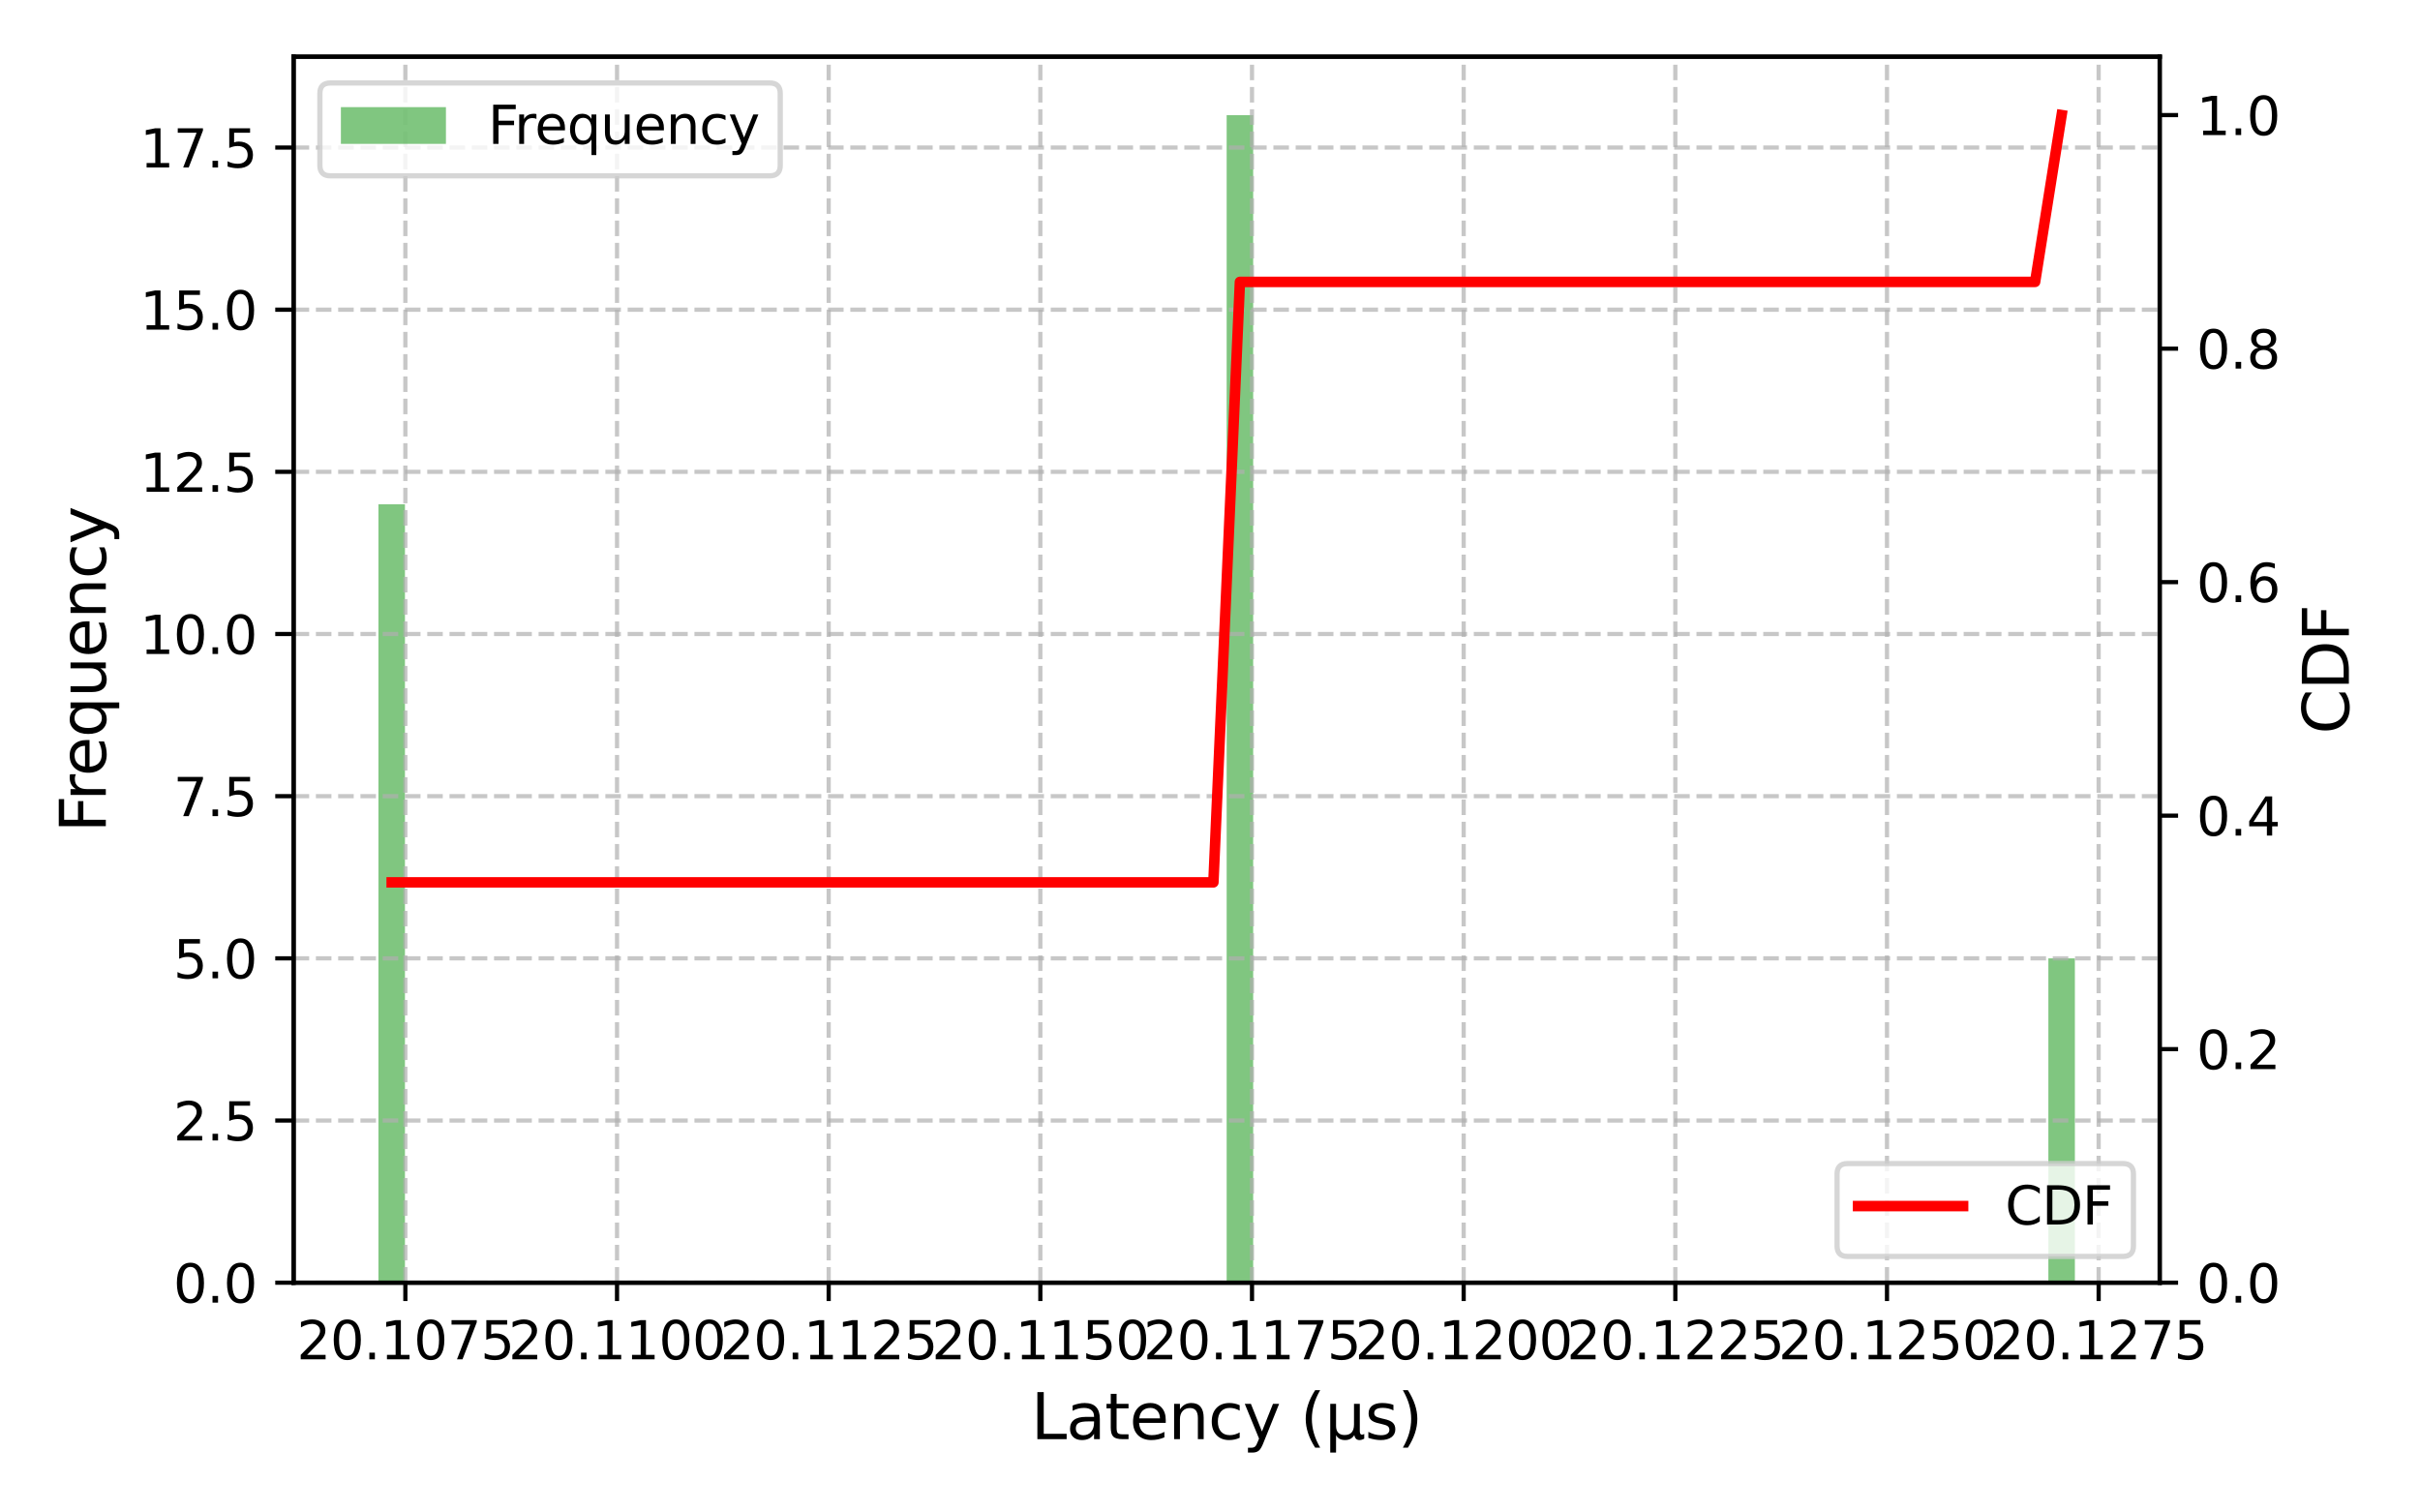 <?xml version="1.0" encoding="utf-8" standalone="no"?>
<!DOCTYPE svg PUBLIC "-//W3C//DTD SVG 1.1//EN"
  "http://www.w3.org/Graphics/SVG/1.1/DTD/svg11.dtd">
<svg xmlns:xlink="http://www.w3.org/1999/xlink" width="460.8pt" height="288pt" viewBox="0 0 460.8 288" xmlns="http://www.w3.org/2000/svg" version="1.1">
 <defs>
  <style type="text/css">*{stroke-linejoin: round; stroke-linecap: butt}</style>
 </defs>
 <g id="figure_1">
  <g id="patch_1">
   <path d="M 0 288 
L 460.8 288 
L 460.8 0 
L 0 0 
z
" style="fill: #ffffff"/>
  </g>
  <g id="axes_1">
   <g id="patch_2">
    <path d="M 55.91 244.24 
L 411.235 244.24 
L 411.235 10.8 
L 55.91 10.8 
z
" style="fill: #ffffff"/>
   </g>
   <g id="patch_3">
    <path d="M 72.061 244.24 
L 77.108 244.24 
L 77.108 96.024 
L 72.061 96.024 
z
" clip-path="url(#pe94b34408a)" style="fill: #2ca02c; opacity: 0.6"/>
   </g>
   <g id="patch_4">
    <path d="M 77.108 244.24 
L 82.156 244.24 
L 82.156 244.24 
L 77.108 244.24 
z
" clip-path="url(#pe94b34408a)" style="fill: #2ca02c; opacity: 0.6"/>
   </g>
   <g id="patch_5">
    <path d="M 82.156 244.24 
L 87.203 244.24 
L 87.203 244.24 
L 82.156 244.24 
z
" clip-path="url(#pe94b34408a)" style="fill: #2ca02c; opacity: 0.6"/>
   </g>
   <g id="patch_6">
    <path d="M 87.203 244.24 
L 92.25 244.24 
L 92.25 244.24 
L 87.203 244.24 
z
" clip-path="url(#pe94b34408a)" style="fill: #2ca02c; opacity: 0.6"/>
   </g>
   <g id="patch_7">
    <path d="M 92.25 244.24 
L 97.297 244.24 
L 97.297 244.24 
L 92.25 244.24 
z
" clip-path="url(#pe94b34408a)" style="fill: #2ca02c; opacity: 0.6"/>
   </g>
   <g id="patch_8">
    <path d="M 97.297 244.24 
L 102.345 244.24 
L 102.345 244.24 
L 97.297 244.24 
z
" clip-path="url(#pe94b34408a)" style="fill: #2ca02c; opacity: 0.6"/>
   </g>
   <g id="patch_9">
    <path d="M 102.345 244.24 
L 107.392 244.24 
L 107.392 244.24 
L 102.345 244.24 
z
" clip-path="url(#pe94b34408a)" style="fill: #2ca02c; opacity: 0.6"/>
   </g>
   <g id="patch_10">
    <path d="M 107.392 244.24 
L 112.439 244.24 
L 112.439 244.24 
L 107.392 244.24 
z
" clip-path="url(#pe94b34408a)" style="fill: #2ca02c; opacity: 0.6"/>
   </g>
   <g id="patch_11">
    <path d="M 112.439 244.24 
L 117.486 244.24 
L 117.486 244.24 
L 112.439 244.24 
z
" clip-path="url(#pe94b34408a)" style="fill: #2ca02c; opacity: 0.6"/>
   </g>
   <g id="patch_12">
    <path d="M 117.486 244.24 
L 122.533 244.24 
L 122.533 244.24 
L 117.486 244.24 
z
" clip-path="url(#pe94b34408a)" style="fill: #2ca02c; opacity: 0.6"/>
   </g>
   <g id="patch_13">
    <path d="M 122.533 244.24 
L 127.581 244.24 
L 127.581 244.24 
L 122.533 244.24 
z
" clip-path="url(#pe94b34408a)" style="fill: #2ca02c; opacity: 0.6"/>
   </g>
   <g id="patch_14">
    <path d="M 127.581 244.24 
L 132.628 244.24 
L 132.628 244.24 
L 127.581 244.24 
z
" clip-path="url(#pe94b34408a)" style="fill: #2ca02c; opacity: 0.6"/>
   </g>
   <g id="patch_15">
    <path d="M 132.628 244.24 
L 137.675 244.24 
L 137.675 244.24 
L 132.628 244.24 
z
" clip-path="url(#pe94b34408a)" style="fill: #2ca02c; opacity: 0.6"/>
   </g>
   <g id="patch_16">
    <path d="M 137.675 244.24 
L 142.722 244.24 
L 142.722 244.24 
L 137.675 244.24 
z
" clip-path="url(#pe94b34408a)" style="fill: #2ca02c; opacity: 0.6"/>
   </g>
   <g id="patch_17">
    <path d="M 142.722 244.24 
L 147.77 244.24 
L 147.77 244.24 
L 142.722 244.24 
z
" clip-path="url(#pe94b34408a)" style="fill: #2ca02c; opacity: 0.6"/>
   </g>
   <g id="patch_18">
    <path d="M 147.77 244.24 
L 152.817 244.24 
L 152.817 244.24 
L 147.77 244.24 
z
" clip-path="url(#pe94b34408a)" style="fill: #2ca02c; opacity: 0.6"/>
   </g>
   <g id="patch_19">
    <path d="M 152.817 244.24 
L 157.864 244.24 
L 157.864 244.24 
L 152.817 244.24 
z
" clip-path="url(#pe94b34408a)" style="fill: #2ca02c; opacity: 0.6"/>
   </g>
   <g id="patch_20">
    <path d="M 157.864 244.24 
L 162.911 244.24 
L 162.911 244.24 
L 157.864 244.24 
z
" clip-path="url(#pe94b34408a)" style="fill: #2ca02c; opacity: 0.6"/>
   </g>
   <g id="patch_21">
    <path d="M 162.911 244.24 
L 167.959 244.24 
L 167.959 244.24 
L 162.911 244.24 
z
" clip-path="url(#pe94b34408a)" style="fill: #2ca02c; opacity: 0.6"/>
   </g>
   <g id="patch_22">
    <path d="M 167.959 244.24 
L 173.006 244.24 
L 173.006 244.24 
L 167.959 244.24 
z
" clip-path="url(#pe94b34408a)" style="fill: #2ca02c; opacity: 0.6"/>
   </g>
   <g id="patch_23">
    <path d="M 173.006 244.24 
L 178.053 244.24 
L 178.053 244.24 
L 173.006 244.24 
z
" clip-path="url(#pe94b34408a)" style="fill: #2ca02c; opacity: 0.6"/>
   </g>
   <g id="patch_24">
    <path d="M 178.053 244.24 
L 183.1 244.24 
L 183.1 244.24 
L 178.053 244.24 
z
" clip-path="url(#pe94b34408a)" style="fill: #2ca02c; opacity: 0.6"/>
   </g>
   <g id="patch_25">
    <path d="M 183.1 244.24 
L 188.147 244.24 
L 188.147 244.24 
L 183.1 244.24 
z
" clip-path="url(#pe94b34408a)" style="fill: #2ca02c; opacity: 0.6"/>
   </g>
   <g id="patch_26">
    <path d="M 188.147 244.24 
L 193.195 244.24 
L 193.195 244.24 
L 188.147 244.24 
z
" clip-path="url(#pe94b34408a)" style="fill: #2ca02c; opacity: 0.6"/>
   </g>
   <g id="patch_27">
    <path d="M 193.195 244.24 
L 198.242 244.24 
L 198.242 244.24 
L 193.195 244.24 
z
" clip-path="url(#pe94b34408a)" style="fill: #2ca02c; opacity: 0.6"/>
   </g>
   <g id="patch_28">
    <path d="M 198.242 244.24 
L 203.289 244.24 
L 203.289 244.24 
L 198.242 244.24 
z
" clip-path="url(#pe94b34408a)" style="fill: #2ca02c; opacity: 0.6"/>
   </g>
   <g id="patch_29">
    <path d="M 203.289 244.24 
L 208.336 244.24 
L 208.336 244.24 
L 203.289 244.24 
z
" clip-path="url(#pe94b34408a)" style="fill: #2ca02c; opacity: 0.6"/>
   </g>
   <g id="patch_30">
    <path d="M 208.336 244.24 
L 213.384 244.24 
L 213.384 244.24 
L 208.336 244.24 
z
" clip-path="url(#pe94b34408a)" style="fill: #2ca02c; opacity: 0.6"/>
   </g>
   <g id="patch_31">
    <path d="M 213.384 244.24 
L 218.431 244.24 
L 218.431 244.24 
L 213.384 244.24 
z
" clip-path="url(#pe94b34408a)" style="fill: #2ca02c; opacity: 0.6"/>
   </g>
   <g id="patch_32">
    <path d="M 218.431 244.24 
L 223.478 244.24 
L 223.478 244.24 
L 218.431 244.24 
z
" clip-path="url(#pe94b34408a)" style="fill: #2ca02c; opacity: 0.6"/>
   </g>
   <g id="patch_33">
    <path d="M 223.478 244.24 
L 228.525 244.24 
L 228.525 244.24 
L 223.478 244.24 
z
" clip-path="url(#pe94b34408a)" style="fill: #2ca02c; opacity: 0.6"/>
   </g>
   <g id="patch_34">
    <path d="M 228.525 244.24 
L 233.572 244.24 
L 233.572 244.24 
L 228.525 244.24 
z
" clip-path="url(#pe94b34408a)" style="fill: #2ca02c; opacity: 0.6"/>
   </g>
   <g id="patch_35">
    <path d="M 233.572 244.24 
L 238.62 244.24 
L 238.62 21.916 
L 233.572 21.916 
z
" clip-path="url(#pe94b34408a)" style="fill: #2ca02c; opacity: 0.6"/>
   </g>
   <g id="patch_36">
    <path d="M 238.62 244.24 
L 243.667 244.24 
L 243.667 244.24 
L 238.62 244.24 
z
" clip-path="url(#pe94b34408a)" style="fill: #2ca02c; opacity: 0.6"/>
   </g>
   <g id="patch_37">
    <path d="M 243.667 244.24 
L 248.714 244.24 
L 248.714 244.24 
L 243.667 244.24 
z
" clip-path="url(#pe94b34408a)" style="fill: #2ca02c; opacity: 0.6"/>
   </g>
   <g id="patch_38">
    <path d="M 248.714 244.24 
L 253.761 244.24 
L 253.761 244.24 
L 248.714 244.24 
z
" clip-path="url(#pe94b34408a)" style="fill: #2ca02c; opacity: 0.6"/>
   </g>
   <g id="patch_39">
    <path d="M 253.761 244.24 
L 258.809 244.24 
L 258.809 244.24 
L 253.761 244.24 
z
" clip-path="url(#pe94b34408a)" style="fill: #2ca02c; opacity: 0.6"/>
   </g>
   <g id="patch_40">
    <path d="M 258.809 244.24 
L 263.856 244.24 
L 263.856 244.24 
L 258.809 244.24 
z
" clip-path="url(#pe94b34408a)" style="fill: #2ca02c; opacity: 0.6"/>
   </g>
   <g id="patch_41">
    <path d="M 263.856 244.24 
L 268.903 244.24 
L 268.903 244.24 
L 263.856 244.24 
z
" clip-path="url(#pe94b34408a)" style="fill: #2ca02c; opacity: 0.6"/>
   </g>
   <g id="patch_42">
    <path d="M 268.903 244.24 
L 273.95 244.24 
L 273.95 244.24 
L 268.903 244.24 
z
" clip-path="url(#pe94b34408a)" style="fill: #2ca02c; opacity: 0.6"/>
   </g>
   <g id="patch_43">
    <path d="M 273.95 244.24 
L 278.998 244.24 
L 278.998 244.24 
L 273.95 244.24 
z
" clip-path="url(#pe94b34408a)" style="fill: #2ca02c; opacity: 0.6"/>
   </g>
   <g id="patch_44">
    <path d="M 278.998 244.24 
L 284.045 244.24 
L 284.045 244.24 
L 278.998 244.24 
z
" clip-path="url(#pe94b34408a)" style="fill: #2ca02c; opacity: 0.6"/>
   </g>
   <g id="patch_45">
    <path d="M 284.045 244.24 
L 289.092 244.24 
L 289.092 244.24 
L 284.045 244.24 
z
" clip-path="url(#pe94b34408a)" style="fill: #2ca02c; opacity: 0.6"/>
   </g>
   <g id="patch_46">
    <path d="M 289.092 244.24 
L 294.139 244.24 
L 294.139 244.24 
L 289.092 244.24 
z
" clip-path="url(#pe94b34408a)" style="fill: #2ca02c; opacity: 0.6"/>
   </g>
   <g id="patch_47">
    <path d="M 294.139 244.24 
L 299.186 244.24 
L 299.186 244.24 
L 294.139 244.24 
z
" clip-path="url(#pe94b34408a)" style="fill: #2ca02c; opacity: 0.6"/>
   </g>
   <g id="patch_48">
    <path d="M 299.186 244.24 
L 304.234 244.24 
L 304.234 244.24 
L 299.186 244.24 
z
" clip-path="url(#pe94b34408a)" style="fill: #2ca02c; opacity: 0.6"/>
   </g>
   <g id="patch_49">
    <path d="M 304.234 244.24 
L 309.281 244.24 
L 309.281 244.24 
L 304.234 244.24 
z
" clip-path="url(#pe94b34408a)" style="fill: #2ca02c; opacity: 0.6"/>
   </g>
   <g id="patch_50">
    <path d="M 309.281 244.24 
L 314.328 244.24 
L 314.328 244.24 
L 309.281 244.24 
z
" clip-path="url(#pe94b34408a)" style="fill: #2ca02c; opacity: 0.6"/>
   </g>
   <g id="patch_51">
    <path d="M 314.328 244.24 
L 319.375 244.24 
L 319.375 244.24 
L 314.328 244.24 
z
" clip-path="url(#pe94b34408a)" style="fill: #2ca02c; opacity: 0.6"/>
   </g>
   <g id="patch_52">
    <path d="M 319.375 244.24 
L 324.423 244.24 
L 324.423 244.24 
L 319.375 244.24 
z
" clip-path="url(#pe94b34408a)" style="fill: #2ca02c; opacity: 0.6"/>
   </g>
   <g id="patch_53">
    <path d="M 324.423 244.24 
L 329.47 244.24 
L 329.47 244.24 
L 324.423 244.24 
z
" clip-path="url(#pe94b34408a)" style="fill: #2ca02c; opacity: 0.6"/>
   </g>
   <g id="patch_54">
    <path d="M 329.47 244.24 
L 334.517 244.24 
L 334.517 244.24 
L 329.47 244.24 
z
" clip-path="url(#pe94b34408a)" style="fill: #2ca02c; opacity: 0.6"/>
   </g>
   <g id="patch_55">
    <path d="M 334.517 244.24 
L 339.564 244.24 
L 339.564 244.24 
L 334.517 244.24 
z
" clip-path="url(#pe94b34408a)" style="fill: #2ca02c; opacity: 0.6"/>
   </g>
   <g id="patch_56">
    <path d="M 339.564 244.24 
L 344.612 244.24 
L 344.612 244.24 
L 339.564 244.24 
z
" clip-path="url(#pe94b34408a)" style="fill: #2ca02c; opacity: 0.6"/>
   </g>
   <g id="patch_57">
    <path d="M 344.612 244.24 
L 349.659 244.24 
L 349.659 244.24 
L 344.612 244.24 
z
" clip-path="url(#pe94b34408a)" style="fill: #2ca02c; opacity: 0.6"/>
   </g>
   <g id="patch_58">
    <path d="M 349.659 244.24 
L 354.706 244.24 
L 354.706 244.24 
L 349.659 244.24 
z
" clip-path="url(#pe94b34408a)" style="fill: #2ca02c; opacity: 0.6"/>
   </g>
   <g id="patch_59">
    <path d="M 354.706 244.24 
L 359.753 244.24 
L 359.753 244.24 
L 354.706 244.24 
z
" clip-path="url(#pe94b34408a)" style="fill: #2ca02c; opacity: 0.6"/>
   </g>
   <g id="patch_60">
    <path d="M 359.753 244.24 
L 364.8 244.24 
L 364.8 244.24 
L 359.753 244.24 
z
" clip-path="url(#pe94b34408a)" style="fill: #2ca02c; opacity: 0.6"/>
   </g>
   <g id="patch_61">
    <path d="M 364.8 244.24 
L 369.848 244.24 
L 369.848 244.24 
L 364.8 244.24 
z
" clip-path="url(#pe94b34408a)" style="fill: #2ca02c; opacity: 0.6"/>
   </g>
   <g id="patch_62">
    <path d="M 369.848 244.24 
L 374.895 244.24 
L 374.895 244.24 
L 369.848 244.24 
z
" clip-path="url(#pe94b34408a)" style="fill: #2ca02c; opacity: 0.6"/>
   </g>
   <g id="patch_63">
    <path d="M 374.895 244.24 
L 379.942 244.24 
L 379.942 244.24 
L 374.895 244.24 
z
" clip-path="url(#pe94b34408a)" style="fill: #2ca02c; opacity: 0.6"/>
   </g>
   <g id="patch_64">
    <path d="M 379.942 244.24 
L 384.989 244.24 
L 384.989 244.24 
L 379.942 244.24 
z
" clip-path="url(#pe94b34408a)" style="fill: #2ca02c; opacity: 0.6"/>
   </g>
   <g id="patch_65">
    <path d="M 384.989 244.24 
L 390.037 244.24 
L 390.037 244.24 
L 384.989 244.24 
z
" clip-path="url(#pe94b34408a)" style="fill: #2ca02c; opacity: 0.6"/>
   </g>
   <g id="patch_66">
    <path d="M 390.037 244.24 
L 395.084 244.24 
L 395.084 182.483 
L 390.037 182.483 
z
" clip-path="url(#pe94b34408a)" style="fill: #2ca02c; opacity: 0.6"/>
   </g>
   <g id="matplotlib.axis_1">
    <g id="xtick_1">
     <g id="line2d_1">
      <path d="M 77.186 244.24 
L 77.186 10.8 
" clip-path="url(#pe94b34408a)" style="fill: none; stroke-dasharray: 2.96,1.28; stroke-dashoffset: 0; stroke: #b0b0b0; stroke-opacity: 0.7; stroke-width: 0.8"/>
     </g>
     <g id="line2d_2">
      <defs>
       <path id="md76cf807af" d="M 0 0 
L 0 3.5 
" style="stroke: #000000; stroke-width: 0.8"/>
      </defs>
      <g>
       <use xlink:href="#md76cf807af" x="77.186" y="244.24" style="stroke: #000000; stroke-width: 0.8"/>
      </g>
     </g>
     <g id="text_1">
      <!-- 20.1075 -->
      <g transform="translate(56.509 258.838) scale(0.1 -0.1)">
       <defs>
        <path id="DejaVuSans-32" d="M 1228 531 
L 3431 531 
L 3431 0 
L 469 0 
L 469 531 
Q 828 903 1448 1529 
Q 2069 2156 2228 2338 
Q 2531 2678 2651 2914 
Q 2772 3150 2772 3378 
Q 2772 3750 2511 3984 
Q 2250 4219 1831 4219 
Q 1534 4219 1204 4116 
Q 875 4013 500 3803 
L 500 4441 
Q 881 4594 1212 4672 
Q 1544 4750 1819 4750 
Q 2544 4750 2975 4387 
Q 3406 4025 3406 3419 
Q 3406 3131 3298 2873 
Q 3191 2616 2906 2266 
Q 2828 2175 2409 1742 
Q 1991 1309 1228 531 
z
" transform="scale(0.016)"/>
        <path id="DejaVuSans-30" d="M 2034 4250 
Q 1547 4250 1301 3770 
Q 1056 3291 1056 2328 
Q 1056 1369 1301 889 
Q 1547 409 2034 409 
Q 2525 409 2770 889 
Q 3016 1369 3016 2328 
Q 3016 3291 2770 3770 
Q 2525 4250 2034 4250 
z
M 2034 4750 
Q 2819 4750 3233 4129 
Q 3647 3509 3647 2328 
Q 3647 1150 3233 529 
Q 2819 -91 2034 -91 
Q 1250 -91 836 529 
Q 422 1150 422 2328 
Q 422 3509 836 4129 
Q 1250 4750 2034 4750 
z
" transform="scale(0.016)"/>
        <path id="DejaVuSans-2e" d="M 684 794 
L 1344 794 
L 1344 0 
L 684 0 
L 684 794 
z
" transform="scale(0.016)"/>
        <path id="DejaVuSans-31" d="M 794 531 
L 1825 531 
L 1825 4091 
L 703 3866 
L 703 4441 
L 1819 4666 
L 2450 4666 
L 2450 531 
L 3481 531 
L 3481 0 
L 794 0 
L 794 531 
z
" transform="scale(0.016)"/>
        <path id="DejaVuSans-37" d="M 525 4666 
L 3525 4666 
L 3525 4397 
L 1831 0 
L 1172 0 
L 2766 4134 
L 525 4134 
L 525 4666 
z
" transform="scale(0.016)"/>
        <path id="DejaVuSans-35" d="M 691 4666 
L 3169 4666 
L 3169 4134 
L 1269 4134 
L 1269 2991 
Q 1406 3038 1543 3061 
Q 1681 3084 1819 3084 
Q 2600 3084 3056 2656 
Q 3513 2228 3513 1497 
Q 3513 744 3044 326 
Q 2575 -91 1722 -91 
Q 1428 -91 1123 -41 
Q 819 9 494 109 
L 494 744 
Q 775 591 1075 516 
Q 1375 441 1709 441 
Q 2250 441 2565 725 
Q 2881 1009 2881 1497 
Q 2881 1984 2565 2268 
Q 2250 2553 1709 2553 
Q 1456 2553 1204 2497 
Q 953 2441 691 2322 
L 691 4666 
z
" transform="scale(0.016)"/>
       </defs>
       <use xlink:href="#DejaVuSans-32"/>
       <use xlink:href="#DejaVuSans-30" transform="translate(63.623 0)"/>
       <use xlink:href="#DejaVuSans-2e" transform="translate(127.246 0)"/>
       <use xlink:href="#DejaVuSans-31" transform="translate(159.033 0)"/>
       <use xlink:href="#DejaVuSans-30" transform="translate(222.656 0)"/>
       <use xlink:href="#DejaVuSans-37" transform="translate(286.279 0)"/>
       <use xlink:href="#DejaVuSans-35" transform="translate(349.902 0)"/>
      </g>
     </g>
    </g>
    <g id="xtick_2">
     <g id="line2d_3">
      <path d="M 117.489 244.24 
L 117.489 10.8 
" clip-path="url(#pe94b34408a)" style="fill: none; stroke-dasharray: 2.96,1.28; stroke-dashoffset: 0; stroke: #b0b0b0; stroke-opacity: 0.7; stroke-width: 0.8"/>
     </g>
     <g id="line2d_4">
      <g>
       <use xlink:href="#md76cf807af" x="117.489" y="244.24" style="stroke: #000000; stroke-width: 0.8"/>
      </g>
     </g>
     <g id="text_2">
      <!-- 20.1100 -->
      <g transform="translate(96.812 258.838) scale(0.1 -0.1)">
       <use xlink:href="#DejaVuSans-32"/>
       <use xlink:href="#DejaVuSans-30" transform="translate(63.623 0)"/>
       <use xlink:href="#DejaVuSans-2e" transform="translate(127.246 0)"/>
       <use xlink:href="#DejaVuSans-31" transform="translate(159.033 0)"/>
       <use xlink:href="#DejaVuSans-31" transform="translate(222.656 0)"/>
       <use xlink:href="#DejaVuSans-30" transform="translate(286.279 0)"/>
       <use xlink:href="#DejaVuSans-30" transform="translate(349.902 0)"/>
      </g>
     </g>
    </g>
    <g id="xtick_3">
     <g id="line2d_5">
      <path d="M 157.792 244.24 
L 157.792 10.8 
" clip-path="url(#pe94b34408a)" style="fill: none; stroke-dasharray: 2.96,1.28; stroke-dashoffset: 0; stroke: #b0b0b0; stroke-opacity: 0.7; stroke-width: 0.8"/>
     </g>
     <g id="line2d_6">
      <g>
       <use xlink:href="#md76cf807af" x="157.792" y="244.24" style="stroke: #000000; stroke-width: 0.8"/>
      </g>
     </g>
     <g id="text_3">
      <!-- 20.1125 -->
      <g transform="translate(137.115 258.838) scale(0.1 -0.1)">
       <use xlink:href="#DejaVuSans-32"/>
       <use xlink:href="#DejaVuSans-30" transform="translate(63.623 0)"/>
       <use xlink:href="#DejaVuSans-2e" transform="translate(127.246 0)"/>
       <use xlink:href="#DejaVuSans-31" transform="translate(159.033 0)"/>
       <use xlink:href="#DejaVuSans-31" transform="translate(222.656 0)"/>
       <use xlink:href="#DejaVuSans-32" transform="translate(286.279 0)"/>
       <use xlink:href="#DejaVuSans-35" transform="translate(349.902 0)"/>
      </g>
     </g>
    </g>
    <g id="xtick_4">
     <g id="line2d_7">
      <path d="M 198.095 244.24 
L 198.095 10.8 
" clip-path="url(#pe94b34408a)" style="fill: none; stroke-dasharray: 2.96,1.28; stroke-dashoffset: 0; stroke: #b0b0b0; stroke-opacity: 0.7; stroke-width: 0.8"/>
     </g>
     <g id="line2d_8">
      <g>
       <use xlink:href="#md76cf807af" x="198.095" y="244.24" style="stroke: #000000; stroke-width: 0.8"/>
      </g>
     </g>
     <g id="text_4">
      <!-- 20.1150 -->
      <g transform="translate(177.419 258.838) scale(0.1 -0.1)">
       <use xlink:href="#DejaVuSans-32"/>
       <use xlink:href="#DejaVuSans-30" transform="translate(63.623 0)"/>
       <use xlink:href="#DejaVuSans-2e" transform="translate(127.246 0)"/>
       <use xlink:href="#DejaVuSans-31" transform="translate(159.033 0)"/>
       <use xlink:href="#DejaVuSans-31" transform="translate(222.656 0)"/>
       <use xlink:href="#DejaVuSans-35" transform="translate(286.279 0)"/>
       <use xlink:href="#DejaVuSans-30" transform="translate(349.902 0)"/>
      </g>
     </g>
    </g>
    <g id="xtick_5">
     <g id="line2d_9">
      <path d="M 238.398 244.24 
L 238.398 10.8 
" clip-path="url(#pe94b34408a)" style="fill: none; stroke-dasharray: 2.96,1.28; stroke-dashoffset: 0; stroke: #b0b0b0; stroke-opacity: 0.7; stroke-width: 0.8"/>
     </g>
     <g id="line2d_10">
      <g>
       <use xlink:href="#md76cf807af" x="238.398" y="244.24" style="stroke: #000000; stroke-width: 0.8"/>
      </g>
     </g>
     <g id="text_5">
      <!-- 20.1175 -->
      <g transform="translate(217.722 258.838) scale(0.1 -0.1)">
       <use xlink:href="#DejaVuSans-32"/>
       <use xlink:href="#DejaVuSans-30" transform="translate(63.623 0)"/>
       <use xlink:href="#DejaVuSans-2e" transform="translate(127.246 0)"/>
       <use xlink:href="#DejaVuSans-31" transform="translate(159.033 0)"/>
       <use xlink:href="#DejaVuSans-31" transform="translate(222.656 0)"/>
       <use xlink:href="#DejaVuSans-37" transform="translate(286.279 0)"/>
       <use xlink:href="#DejaVuSans-35" transform="translate(349.902 0)"/>
      </g>
     </g>
    </g>
    <g id="xtick_6">
     <g id="line2d_11">
      <path d="M 278.702 244.24 
L 278.702 10.8 
" clip-path="url(#pe94b34408a)" style="fill: none; stroke-dasharray: 2.96,1.28; stroke-dashoffset: 0; stroke: #b0b0b0; stroke-opacity: 0.7; stroke-width: 0.8"/>
     </g>
     <g id="line2d_12">
      <g>
       <use xlink:href="#md76cf807af" x="278.702" y="244.24" style="stroke: #000000; stroke-width: 0.8"/>
      </g>
     </g>
     <g id="text_6">
      <!-- 20.1200 -->
      <g transform="translate(258.025 258.838) scale(0.1 -0.1)">
       <use xlink:href="#DejaVuSans-32"/>
       <use xlink:href="#DejaVuSans-30" transform="translate(63.623 0)"/>
       <use xlink:href="#DejaVuSans-2e" transform="translate(127.246 0)"/>
       <use xlink:href="#DejaVuSans-31" transform="translate(159.033 0)"/>
       <use xlink:href="#DejaVuSans-32" transform="translate(222.656 0)"/>
       <use xlink:href="#DejaVuSans-30" transform="translate(286.279 0)"/>
       <use xlink:href="#DejaVuSans-30" transform="translate(349.902 0)"/>
      </g>
     </g>
    </g>
    <g id="xtick_7">
     <g id="line2d_13">
      <path d="M 319.005 244.24 
L 319.005 10.8 
" clip-path="url(#pe94b34408a)" style="fill: none; stroke-dasharray: 2.96,1.28; stroke-dashoffset: 0; stroke: #b0b0b0; stroke-opacity: 0.7; stroke-width: 0.8"/>
     </g>
     <g id="line2d_14">
      <g>
       <use xlink:href="#md76cf807af" x="319.005" y="244.24" style="stroke: #000000; stroke-width: 0.8"/>
      </g>
     </g>
     <g id="text_7">
      <!-- 20.1225 -->
      <g transform="translate(298.328 258.838) scale(0.1 -0.1)">
       <use xlink:href="#DejaVuSans-32"/>
       <use xlink:href="#DejaVuSans-30" transform="translate(63.623 0)"/>
       <use xlink:href="#DejaVuSans-2e" transform="translate(127.246 0)"/>
       <use xlink:href="#DejaVuSans-31" transform="translate(159.033 0)"/>
       <use xlink:href="#DejaVuSans-32" transform="translate(222.656 0)"/>
       <use xlink:href="#DejaVuSans-32" transform="translate(286.279 0)"/>
       <use xlink:href="#DejaVuSans-35" transform="translate(349.902 0)"/>
      </g>
     </g>
    </g>
    <g id="xtick_8">
     <g id="line2d_15">
      <path d="M 359.308 244.24 
L 359.308 10.8 
" clip-path="url(#pe94b34408a)" style="fill: none; stroke-dasharray: 2.96,1.28; stroke-dashoffset: 0; stroke: #b0b0b0; stroke-opacity: 0.7; stroke-width: 0.8"/>
     </g>
     <g id="line2d_16">
      <g>
       <use xlink:href="#md76cf807af" x="359.308" y="244.24" style="stroke: #000000; stroke-width: 0.8"/>
      </g>
     </g>
     <g id="text_8">
      <!-- 20.1250 -->
      <g transform="translate(338.631 258.838) scale(0.1 -0.1)">
       <use xlink:href="#DejaVuSans-32"/>
       <use xlink:href="#DejaVuSans-30" transform="translate(63.623 0)"/>
       <use xlink:href="#DejaVuSans-2e" transform="translate(127.246 0)"/>
       <use xlink:href="#DejaVuSans-31" transform="translate(159.033 0)"/>
       <use xlink:href="#DejaVuSans-32" transform="translate(222.656 0)"/>
       <use xlink:href="#DejaVuSans-35" transform="translate(286.279 0)"/>
       <use xlink:href="#DejaVuSans-30" transform="translate(349.902 0)"/>
      </g>
     </g>
    </g>
    <g id="xtick_9">
     <g id="line2d_17">
      <path d="M 399.611 244.24 
L 399.611 10.8 
" clip-path="url(#pe94b34408a)" style="fill: none; stroke-dasharray: 2.96,1.28; stroke-dashoffset: 0; stroke: #b0b0b0; stroke-opacity: 0.7; stroke-width: 0.8"/>
     </g>
     <g id="line2d_18">
      <g>
       <use xlink:href="#md76cf807af" x="399.611" y="244.24" style="stroke: #000000; stroke-width: 0.8"/>
      </g>
     </g>
     <g id="text_9">
      <!-- 20.1275 -->
      <g transform="translate(378.934 258.838) scale(0.1 -0.1)">
       <use xlink:href="#DejaVuSans-32"/>
       <use xlink:href="#DejaVuSans-30" transform="translate(63.623 0)"/>
       <use xlink:href="#DejaVuSans-2e" transform="translate(127.246 0)"/>
       <use xlink:href="#DejaVuSans-31" transform="translate(159.033 0)"/>
       <use xlink:href="#DejaVuSans-32" transform="translate(222.656 0)"/>
       <use xlink:href="#DejaVuSans-37" transform="translate(286.279 0)"/>
       <use xlink:href="#DejaVuSans-35" transform="translate(349.902 0)"/>
      </g>
     </g>
    </g>
    <g id="text_10">
     <!-- Latency (μs) -->
     <g transform="translate(196.324 274.036) scale(0.12 -0.12)">
      <defs>
       <path id="DejaVuSans-4c" d="M 628 4666 
L 1259 4666 
L 1259 531 
L 3531 531 
L 3531 0 
L 628 0 
L 628 4666 
z
" transform="scale(0.016)"/>
       <path id="DejaVuSans-61" d="M 2194 1759 
Q 1497 1759 1228 1600 
Q 959 1441 959 1056 
Q 959 750 1161 570 
Q 1363 391 1709 391 
Q 2188 391 2477 730 
Q 2766 1069 2766 1631 
L 2766 1759 
L 2194 1759 
z
M 3341 1997 
L 3341 0 
L 2766 0 
L 2766 531 
Q 2569 213 2275 61 
Q 1981 -91 1556 -91 
Q 1019 -91 701 211 
Q 384 513 384 1019 
Q 384 1609 779 1909 
Q 1175 2209 1959 2209 
L 2766 2209 
L 2766 2266 
Q 2766 2663 2505 2880 
Q 2244 3097 1772 3097 
Q 1472 3097 1187 3025 
Q 903 2953 641 2809 
L 641 3341 
Q 956 3463 1253 3523 
Q 1550 3584 1831 3584 
Q 2591 3584 2966 3190 
Q 3341 2797 3341 1997 
z
" transform="scale(0.016)"/>
       <path id="DejaVuSans-74" d="M 1172 4494 
L 1172 3500 
L 2356 3500 
L 2356 3053 
L 1172 3053 
L 1172 1153 
Q 1172 725 1289 603 
Q 1406 481 1766 481 
L 2356 481 
L 2356 0 
L 1766 0 
Q 1100 0 847 248 
Q 594 497 594 1153 
L 594 3053 
L 172 3053 
L 172 3500 
L 594 3500 
L 594 4494 
L 1172 4494 
z
" transform="scale(0.016)"/>
       <path id="DejaVuSans-65" d="M 3597 1894 
L 3597 1613 
L 953 1613 
Q 991 1019 1311 708 
Q 1631 397 2203 397 
Q 2534 397 2845 478 
Q 3156 559 3463 722 
L 3463 178 
Q 3153 47 2828 -22 
Q 2503 -91 2169 -91 
Q 1331 -91 842 396 
Q 353 884 353 1716 
Q 353 2575 817 3079 
Q 1281 3584 2069 3584 
Q 2775 3584 3186 3129 
Q 3597 2675 3597 1894 
z
M 3022 2063 
Q 3016 2534 2758 2815 
Q 2500 3097 2075 3097 
Q 1594 3097 1305 2825 
Q 1016 2553 972 2059 
L 3022 2063 
z
" transform="scale(0.016)"/>
       <path id="DejaVuSans-6e" d="M 3513 2113 
L 3513 0 
L 2938 0 
L 2938 2094 
Q 2938 2591 2744 2837 
Q 2550 3084 2163 3084 
Q 1697 3084 1428 2787 
Q 1159 2491 1159 1978 
L 1159 0 
L 581 0 
L 581 3500 
L 1159 3500 
L 1159 2956 
Q 1366 3272 1645 3428 
Q 1925 3584 2291 3584 
Q 2894 3584 3203 3211 
Q 3513 2838 3513 2113 
z
" transform="scale(0.016)"/>
       <path id="DejaVuSans-63" d="M 3122 3366 
L 3122 2828 
Q 2878 2963 2633 3030 
Q 2388 3097 2138 3097 
Q 1578 3097 1268 2742 
Q 959 2388 959 1747 
Q 959 1106 1268 751 
Q 1578 397 2138 397 
Q 2388 397 2633 464 
Q 2878 531 3122 666 
L 3122 134 
Q 2881 22 2623 -34 
Q 2366 -91 2075 -91 
Q 1284 -91 818 406 
Q 353 903 353 1747 
Q 353 2603 823 3093 
Q 1294 3584 2113 3584 
Q 2378 3584 2631 3529 
Q 2884 3475 3122 3366 
z
" transform="scale(0.016)"/>
       <path id="DejaVuSans-79" d="M 2059 -325 
Q 1816 -950 1584 -1140 
Q 1353 -1331 966 -1331 
L 506 -1331 
L 506 -850 
L 844 -850 
Q 1081 -850 1212 -737 
Q 1344 -625 1503 -206 
L 1606 56 
L 191 3500 
L 800 3500 
L 1894 763 
L 2988 3500 
L 3597 3500 
L 2059 -325 
z
" transform="scale(0.016)"/>
       <path id="DejaVuSans-20" transform="scale(0.016)"/>
       <path id="DejaVuSans-28" d="M 1984 4856 
Q 1566 4138 1362 3434 
Q 1159 2731 1159 2009 
Q 1159 1288 1364 580 
Q 1569 -128 1984 -844 
L 1484 -844 
Q 1016 -109 783 600 
Q 550 1309 550 2009 
Q 550 2706 781 3412 
Q 1013 4119 1484 4856 
L 1984 4856 
z
" transform="scale(0.016)"/>
       <path id="DejaVuSans-3bc" d="M 544 -1331 
L 544 3500 
L 1119 3500 
L 1119 1325 
Q 1119 872 1334 640 
Q 1550 409 1972 409 
Q 2434 409 2667 671 
Q 2900 934 2900 1459 
L 2900 3500 
L 3475 3500 
L 3475 806 
Q 3475 619 3529 530 
Q 3584 441 3700 441 
Q 3728 441 3778 458 
Q 3828 475 3916 513 
L 3916 50 
Q 3788 -22 3673 -56 
Q 3559 -91 3450 -91 
Q 3234 -91 3106 31 
Q 2978 153 2931 403 
Q 2775 156 2548 32 
Q 2322 -91 2016 -91 
Q 1697 -91 1473 31 
Q 1250 153 1119 397 
L 1119 -1331 
L 544 -1331 
z
" transform="scale(0.016)"/>
       <path id="DejaVuSans-73" d="M 2834 3397 
L 2834 2853 
Q 2591 2978 2328 3040 
Q 2066 3103 1784 3103 
Q 1356 3103 1142 2972 
Q 928 2841 928 2578 
Q 928 2378 1081 2264 
Q 1234 2150 1697 2047 
L 1894 2003 
Q 2506 1872 2764 1633 
Q 3022 1394 3022 966 
Q 3022 478 2636 193 
Q 2250 -91 1575 -91 
Q 1294 -91 989 -36 
Q 684 19 347 128 
L 347 722 
Q 666 556 975 473 
Q 1284 391 1588 391 
Q 1994 391 2212 530 
Q 2431 669 2431 922 
Q 2431 1156 2273 1281 
Q 2116 1406 1581 1522 
L 1381 1569 
Q 847 1681 609 1914 
Q 372 2147 372 2553 
Q 372 3047 722 3315 
Q 1072 3584 1716 3584 
Q 2034 3584 2315 3537 
Q 2597 3491 2834 3397 
z
" transform="scale(0.016)"/>
       <path id="DejaVuSans-29" d="M 513 4856 
L 1013 4856 
Q 1481 4119 1714 3412 
Q 1947 2706 1947 2009 
Q 1947 1309 1714 600 
Q 1481 -109 1013 -844 
L 513 -844 
Q 928 -128 1133 580 
Q 1338 1288 1338 2009 
Q 1338 2731 1133 3434 
Q 928 4138 513 4856 
z
" transform="scale(0.016)"/>
      </defs>
      <use xlink:href="#DejaVuSans-4c"/>
      <use xlink:href="#DejaVuSans-61" transform="translate(55.713 0)"/>
      <use xlink:href="#DejaVuSans-74" transform="translate(116.992 0)"/>
      <use xlink:href="#DejaVuSans-65" transform="translate(156.201 0)"/>
      <use xlink:href="#DejaVuSans-6e" transform="translate(217.725 0)"/>
      <use xlink:href="#DejaVuSans-63" transform="translate(281.104 0)"/>
      <use xlink:href="#DejaVuSans-79" transform="translate(336.084 0)"/>
      <use xlink:href="#DejaVuSans-20" transform="translate(395.264 0)"/>
      <use xlink:href="#DejaVuSans-28" transform="translate(427.051 0)"/>
      <use xlink:href="#DejaVuSans-3bc" transform="translate(466.064 0)"/>
      <use xlink:href="#DejaVuSans-73" transform="translate(529.688 0)"/>
      <use xlink:href="#DejaVuSans-29" transform="translate(581.787 0)"/>
     </g>
    </g>
   </g>
   <g id="matplotlib.axis_2">
    <g id="ytick_1">
     <g id="line2d_19">
      <path d="M 55.91 244.24 
L 411.235 244.24 
" clip-path="url(#pe94b34408a)" style="fill: none; stroke-dasharray: 2.96,1.28; stroke-dashoffset: 0; stroke: #b0b0b0; stroke-opacity: 0.7; stroke-width: 0.8"/>
     </g>
     <g id="line2d_20">
      <defs>
       <path id="m39dcb8a518" d="M 0 0 
L -3.5 0 
" style="stroke: #000000; stroke-width: 0.8"/>
      </defs>
      <g>
       <use xlink:href="#m39dcb8a518" x="55.91" y="244.24" style="stroke: #000000; stroke-width: 0.8"/>
      </g>
     </g>
     <g id="text_11">
      <!-- 0.0 -->
      <g transform="translate(33.007 248.039) scale(0.1 -0.1)">
       <use xlink:href="#DejaVuSans-30"/>
       <use xlink:href="#DejaVuSans-2e" transform="translate(63.623 0)"/>
       <use xlink:href="#DejaVuSans-30" transform="translate(95.41 0)"/>
      </g>
     </g>
    </g>
    <g id="ytick_2">
     <g id="line2d_21">
      <path d="M 55.91 213.362 
L 411.235 213.362 
" clip-path="url(#pe94b34408a)" style="fill: none; stroke-dasharray: 2.96,1.28; stroke-dashoffset: 0; stroke: #b0b0b0; stroke-opacity: 0.7; stroke-width: 0.8"/>
     </g>
     <g id="line2d_22">
      <g>
       <use xlink:href="#m39dcb8a518" x="55.91" y="213.362" style="stroke: #000000; stroke-width: 0.8"/>
      </g>
     </g>
     <g id="text_12">
      <!-- 2.5 -->
      <g transform="translate(33.007 217.161) scale(0.1 -0.1)">
       <use xlink:href="#DejaVuSans-32"/>
       <use xlink:href="#DejaVuSans-2e" transform="translate(63.623 0)"/>
       <use xlink:href="#DejaVuSans-35" transform="translate(95.41 0)"/>
      </g>
     </g>
    </g>
    <g id="ytick_3">
     <g id="line2d_23">
      <path d="M 55.91 182.483 
L 411.235 182.483 
" clip-path="url(#pe94b34408a)" style="fill: none; stroke-dasharray: 2.96,1.28; stroke-dashoffset: 0; stroke: #b0b0b0; stroke-opacity: 0.7; stroke-width: 0.8"/>
     </g>
     <g id="line2d_24">
      <g>
       <use xlink:href="#m39dcb8a518" x="55.91" y="182.483" style="stroke: #000000; stroke-width: 0.8"/>
      </g>
     </g>
     <g id="text_13">
      <!-- 5.0 -->
      <g transform="translate(33.007 186.283) scale(0.1 -0.1)">
       <use xlink:href="#DejaVuSans-35"/>
       <use xlink:href="#DejaVuSans-2e" transform="translate(63.623 0)"/>
       <use xlink:href="#DejaVuSans-30" transform="translate(95.41 0)"/>
      </g>
     </g>
    </g>
    <g id="ytick_4">
     <g id="line2d_25">
      <path d="M 55.91 151.605 
L 411.235 151.605 
" clip-path="url(#pe94b34408a)" style="fill: none; stroke-dasharray: 2.96,1.28; stroke-dashoffset: 0; stroke: #b0b0b0; stroke-opacity: 0.7; stroke-width: 0.8"/>
     </g>
     <g id="line2d_26">
      <g>
       <use xlink:href="#m39dcb8a518" x="55.91" y="151.605" style="stroke: #000000; stroke-width: 0.8"/>
      </g>
     </g>
     <g id="text_14">
      <!-- 7.5 -->
      <g transform="translate(33.007 155.404) scale(0.1 -0.1)">
       <use xlink:href="#DejaVuSans-37"/>
       <use xlink:href="#DejaVuSans-2e" transform="translate(63.623 0)"/>
       <use xlink:href="#DejaVuSans-35" transform="translate(95.41 0)"/>
      </g>
     </g>
    </g>
    <g id="ytick_5">
     <g id="line2d_27">
      <path d="M 55.91 120.727 
L 411.235 120.727 
" clip-path="url(#pe94b34408a)" style="fill: none; stroke-dasharray: 2.96,1.28; stroke-dashoffset: 0; stroke: #b0b0b0; stroke-opacity: 0.7; stroke-width: 0.8"/>
     </g>
     <g id="line2d_28">
      <g>
       <use xlink:href="#m39dcb8a518" x="55.91" y="120.727" style="stroke: #000000; stroke-width: 0.8"/>
      </g>
     </g>
     <g id="text_15">
      <!-- 10.0 -->
      <g transform="translate(26.644 124.526) scale(0.1 -0.1)">
       <use xlink:href="#DejaVuSans-31"/>
       <use xlink:href="#DejaVuSans-30" transform="translate(63.623 0)"/>
       <use xlink:href="#DejaVuSans-2e" transform="translate(127.246 0)"/>
       <use xlink:href="#DejaVuSans-30" transform="translate(159.033 0)"/>
      </g>
     </g>
    </g>
    <g id="ytick_6">
     <g id="line2d_29">
      <path d="M 55.91 89.848 
L 411.235 89.848 
" clip-path="url(#pe94b34408a)" style="fill: none; stroke-dasharray: 2.96,1.28; stroke-dashoffset: 0; stroke: #b0b0b0; stroke-opacity: 0.7; stroke-width: 0.8"/>
     </g>
     <g id="line2d_30">
      <g>
       <use xlink:href="#m39dcb8a518" x="55.91" y="89.848" style="stroke: #000000; stroke-width: 0.8"/>
      </g>
     </g>
     <g id="text_16">
      <!-- 12.5 -->
      <g transform="translate(26.644 93.648) scale(0.1 -0.1)">
       <use xlink:href="#DejaVuSans-31"/>
       <use xlink:href="#DejaVuSans-32" transform="translate(63.623 0)"/>
       <use xlink:href="#DejaVuSans-2e" transform="translate(127.246 0)"/>
       <use xlink:href="#DejaVuSans-35" transform="translate(159.033 0)"/>
      </g>
     </g>
    </g>
    <g id="ytick_7">
     <g id="line2d_31">
      <path d="M 55.91 58.97 
L 411.235 58.97 
" clip-path="url(#pe94b34408a)" style="fill: none; stroke-dasharray: 2.96,1.28; stroke-dashoffset: 0; stroke: #b0b0b0; stroke-opacity: 0.7; stroke-width: 0.8"/>
     </g>
     <g id="line2d_32">
      <g>
       <use xlink:href="#m39dcb8a518" x="55.91" y="58.97" style="stroke: #000000; stroke-width: 0.8"/>
      </g>
     </g>
     <g id="text_17">
      <!-- 15.0 -->
      <g transform="translate(26.644 62.769) scale(0.1 -0.1)">
       <use xlink:href="#DejaVuSans-31"/>
       <use xlink:href="#DejaVuSans-35" transform="translate(63.623 0)"/>
       <use xlink:href="#DejaVuSans-2e" transform="translate(127.246 0)"/>
       <use xlink:href="#DejaVuSans-30" transform="translate(159.033 0)"/>
      </g>
     </g>
    </g>
    <g id="ytick_8">
     <g id="line2d_33">
      <path d="M 55.91 28.092 
L 411.235 28.092 
" clip-path="url(#pe94b34408a)" style="fill: none; stroke-dasharray: 2.96,1.28; stroke-dashoffset: 0; stroke: #b0b0b0; stroke-opacity: 0.7; stroke-width: 0.8"/>
     </g>
     <g id="line2d_34">
      <g>
       <use xlink:href="#m39dcb8a518" x="55.91" y="28.092" style="stroke: #000000; stroke-width: 0.8"/>
      </g>
     </g>
     <g id="text_18">
      <!-- 17.5 -->
      <g transform="translate(26.644 31.891) scale(0.1 -0.1)">
       <use xlink:href="#DejaVuSans-31"/>
       <use xlink:href="#DejaVuSans-37" transform="translate(63.623 0)"/>
       <use xlink:href="#DejaVuSans-2e" transform="translate(127.246 0)"/>
       <use xlink:href="#DejaVuSans-35" transform="translate(159.033 0)"/>
      </g>
     </g>
    </g>
    <g id="text_19">
     <!-- Frequency -->
     <g transform="translate(20.149 158.516) rotate(-90) scale(0.12 -0.12)">
      <defs>
       <path id="DejaVuSans-46" d="M 628 4666 
L 3309 4666 
L 3309 4134 
L 1259 4134 
L 1259 2759 
L 3109 2759 
L 3109 2228 
L 1259 2228 
L 1259 0 
L 628 0 
L 628 4666 
z
" transform="scale(0.016)"/>
       <path id="DejaVuSans-72" d="M 2631 2963 
Q 2534 3019 2420 3045 
Q 2306 3072 2169 3072 
Q 1681 3072 1420 2755 
Q 1159 2438 1159 1844 
L 1159 0 
L 581 0 
L 581 3500 
L 1159 3500 
L 1159 2956 
Q 1341 3275 1631 3429 
Q 1922 3584 2338 3584 
Q 2397 3584 2469 3576 
Q 2541 3569 2628 3553 
L 2631 2963 
z
" transform="scale(0.016)"/>
       <path id="DejaVuSans-71" d="M 947 1747 
Q 947 1113 1208 752 
Q 1469 391 1925 391 
Q 2381 391 2643 752 
Q 2906 1113 2906 1747 
Q 2906 2381 2643 2742 
Q 2381 3103 1925 3103 
Q 1469 3103 1208 2742 
Q 947 2381 947 1747 
z
M 2906 525 
Q 2725 213 2448 61 
Q 2172 -91 1784 -91 
Q 1150 -91 751 415 
Q 353 922 353 1747 
Q 353 2572 751 3078 
Q 1150 3584 1784 3584 
Q 2172 3584 2448 3432 
Q 2725 3281 2906 2969 
L 2906 3500 
L 3481 3500 
L 3481 -1331 
L 2906 -1331 
L 2906 525 
z
" transform="scale(0.016)"/>
       <path id="DejaVuSans-75" d="M 544 1381 
L 544 3500 
L 1119 3500 
L 1119 1403 
Q 1119 906 1312 657 
Q 1506 409 1894 409 
Q 2359 409 2629 706 
Q 2900 1003 2900 1516 
L 2900 3500 
L 3475 3500 
L 3475 0 
L 2900 0 
L 2900 538 
Q 2691 219 2414 64 
Q 2138 -91 1772 -91 
Q 1169 -91 856 284 
Q 544 659 544 1381 
z
M 1991 3584 
L 1991 3584 
z
" transform="scale(0.016)"/>
      </defs>
      <use xlink:href="#DejaVuSans-46"/>
      <use xlink:href="#DejaVuSans-72" transform="translate(50.27 0)"/>
      <use xlink:href="#DejaVuSans-65" transform="translate(89.133 0)"/>
      <use xlink:href="#DejaVuSans-71" transform="translate(150.656 0)"/>
      <use xlink:href="#DejaVuSans-75" transform="translate(214.133 0)"/>
      <use xlink:href="#DejaVuSans-65" transform="translate(277.512 0)"/>
      <use xlink:href="#DejaVuSans-6e" transform="translate(339.035 0)"/>
      <use xlink:href="#DejaVuSans-63" transform="translate(402.414 0)"/>
      <use xlink:href="#DejaVuSans-79" transform="translate(457.395 0)"/>
     </g>
    </g>
   </g>
   <g id="patch_67">
    <path d="M 55.91 244.24 
L 55.91 10.8 
" style="fill: none; stroke: #000000; stroke-width: 0.8; stroke-linejoin: miter; stroke-linecap: square"/>
   </g>
   <g id="patch_68">
    <path d="M 411.235 244.24 
L 411.235 10.8 
" style="fill: none; stroke: #000000; stroke-width: 0.8; stroke-linejoin: miter; stroke-linecap: square"/>
   </g>
   <g id="patch_69">
    <path d="M 55.91 244.24 
L 411.235 244.24 
" style="fill: none; stroke: #000000; stroke-width: 0.8; stroke-linejoin: miter; stroke-linecap: square"/>
   </g>
   <g id="patch_70">
    <path d="M 55.91 10.8 
L 411.235 10.8 
" style="fill: none; stroke: #000000; stroke-width: 0.8; stroke-linejoin: miter; stroke-linecap: square"/>
   </g>
   <g id="legend_1">
    <g id="patch_71">
     <path d="M 62.91 33.478 
L 146.569 33.478 
Q 148.569 33.478 148.569 31.478 
L 148.569 17.8 
Q 148.569 15.8 146.569 15.8 
L 62.91 15.8 
Q 60.91 15.8 60.91 17.8 
L 60.91 31.478 
Q 60.91 33.478 62.91 33.478 
z
" style="fill: #ffffff; opacity: 0.8; stroke: #cccccc; stroke-linejoin: miter"/>
    </g>
    <g id="patch_72">
     <path d="M 64.91 27.398 
L 84.91 27.398 
L 84.91 20.398 
L 64.91 20.398 
z
" style="fill: #2ca02c; opacity: 0.6"/>
    </g>
    <g id="text_20">
     <!-- Frequency -->
     <g transform="translate(92.91 27.398) scale(0.1 -0.1)">
      <use xlink:href="#DejaVuSans-46"/>
      <use xlink:href="#DejaVuSans-72" transform="translate(50.27 0)"/>
      <use xlink:href="#DejaVuSans-65" transform="translate(89.133 0)"/>
      <use xlink:href="#DejaVuSans-71" transform="translate(150.656 0)"/>
      <use xlink:href="#DejaVuSans-75" transform="translate(214.133 0)"/>
      <use xlink:href="#DejaVuSans-65" transform="translate(277.512 0)"/>
      <use xlink:href="#DejaVuSans-6e" transform="translate(339.035 0)"/>
      <use xlink:href="#DejaVuSans-63" transform="translate(402.414 0)"/>
      <use xlink:href="#DejaVuSans-79" transform="translate(457.395 0)"/>
     </g>
    </g>
   </g>
  </g>
  <g id="axes_2">
   <g id="matplotlib.axis_3">
    <g id="ytick_9">
     <g id="line2d_35">
      <defs>
       <path id="m5dd8eb88d3" d="M 0 0 
L 3.5 0 
" style="stroke: #000000; stroke-width: 0.8"/>
      </defs>
      <g>
       <use xlink:href="#m5dd8eb88d3" x="411.235" y="244.24" style="stroke: #000000; stroke-width: 0.8"/>
      </g>
     </g>
     <g id="text_21">
      <!-- 0.0 -->
      <g transform="translate(418.235 248.039) scale(0.1 -0.1)">
       <use xlink:href="#DejaVuSans-30"/>
       <use xlink:href="#DejaVuSans-2e" transform="translate(63.623 0)"/>
       <use xlink:href="#DejaVuSans-30" transform="translate(95.41 0)"/>
      </g>
     </g>
    </g>
    <g id="ytick_10">
     <g id="line2d_36">
      <g>
       <use xlink:href="#m5dd8eb88d3" x="411.235" y="199.775" style="stroke: #000000; stroke-width: 0.8"/>
      </g>
     </g>
     <g id="text_22">
      <!-- 0.2 -->
      <g transform="translate(418.235 203.574) scale(0.1 -0.1)">
       <use xlink:href="#DejaVuSans-30"/>
       <use xlink:href="#DejaVuSans-2e" transform="translate(63.623 0)"/>
       <use xlink:href="#DejaVuSans-32" transform="translate(95.41 0)"/>
      </g>
     </g>
    </g>
    <g id="ytick_11">
     <g id="line2d_37">
      <g>
       <use xlink:href="#m5dd8eb88d3" x="411.235" y="155.31" style="stroke: #000000; stroke-width: 0.8"/>
      </g>
     </g>
     <g id="text_23">
      <!-- 0.4 -->
      <g transform="translate(418.235 159.11) scale(0.1 -0.1)">
       <defs>
        <path id="DejaVuSans-34" d="M 2419 4116 
L 825 1625 
L 2419 1625 
L 2419 4116 
z
M 2253 4666 
L 3047 4666 
L 3047 1625 
L 3713 1625 
L 3713 1100 
L 3047 1100 
L 3047 0 
L 2419 0 
L 2419 1100 
L 313 1100 
L 313 1709 
L 2253 4666 
z
" transform="scale(0.016)"/>
       </defs>
       <use xlink:href="#DejaVuSans-30"/>
       <use xlink:href="#DejaVuSans-2e" transform="translate(63.623 0)"/>
       <use xlink:href="#DejaVuSans-34" transform="translate(95.41 0)"/>
      </g>
     </g>
    </g>
    <g id="ytick_12">
     <g id="line2d_38">
      <g>
       <use xlink:href="#m5dd8eb88d3" x="411.235" y="110.846" style="stroke: #000000; stroke-width: 0.8"/>
      </g>
     </g>
     <g id="text_24">
      <!-- 0.6 -->
      <g transform="translate(418.235 114.645) scale(0.1 -0.1)">
       <defs>
        <path id="DejaVuSans-36" d="M 2113 2584 
Q 1688 2584 1439 2293 
Q 1191 2003 1191 1497 
Q 1191 994 1439 701 
Q 1688 409 2113 409 
Q 2538 409 2786 701 
Q 3034 994 3034 1497 
Q 3034 2003 2786 2293 
Q 2538 2584 2113 2584 
z
M 3366 4563 
L 3366 3988 
Q 3128 4100 2886 4159 
Q 2644 4219 2406 4219 
Q 1781 4219 1451 3797 
Q 1122 3375 1075 2522 
Q 1259 2794 1537 2939 
Q 1816 3084 2150 3084 
Q 2853 3084 3261 2657 
Q 3669 2231 3669 1497 
Q 3669 778 3244 343 
Q 2819 -91 2113 -91 
Q 1303 -91 875 529 
Q 447 1150 447 2328 
Q 447 3434 972 4092 
Q 1497 4750 2381 4750 
Q 2619 4750 2861 4703 
Q 3103 4656 3366 4563 
z
" transform="scale(0.016)"/>
       </defs>
       <use xlink:href="#DejaVuSans-30"/>
       <use xlink:href="#DejaVuSans-2e" transform="translate(63.623 0)"/>
       <use xlink:href="#DejaVuSans-36" transform="translate(95.41 0)"/>
      </g>
     </g>
    </g>
    <g id="ytick_13">
     <g id="line2d_39">
      <g>
       <use xlink:href="#m5dd8eb88d3" x="411.235" y="66.381" style="stroke: #000000; stroke-width: 0.8"/>
      </g>
     </g>
     <g id="text_25">
      <!-- 0.8 -->
      <g transform="translate(418.235 70.18) scale(0.1 -0.1)">
       <defs>
        <path id="DejaVuSans-38" d="M 2034 2216 
Q 1584 2216 1326 1975 
Q 1069 1734 1069 1313 
Q 1069 891 1326 650 
Q 1584 409 2034 409 
Q 2484 409 2743 651 
Q 3003 894 3003 1313 
Q 3003 1734 2745 1975 
Q 2488 2216 2034 2216 
z
M 1403 2484 
Q 997 2584 770 2862 
Q 544 3141 544 3541 
Q 544 4100 942 4425 
Q 1341 4750 2034 4750 
Q 2731 4750 3128 4425 
Q 3525 4100 3525 3541 
Q 3525 3141 3298 2862 
Q 3072 2584 2669 2484 
Q 3125 2378 3379 2068 
Q 3634 1759 3634 1313 
Q 3634 634 3220 271 
Q 2806 -91 2034 -91 
Q 1263 -91 848 271 
Q 434 634 434 1313 
Q 434 1759 690 2068 
Q 947 2378 1403 2484 
z
M 1172 3481 
Q 1172 3119 1398 2916 
Q 1625 2713 2034 2713 
Q 2441 2713 2670 2916 
Q 2900 3119 2900 3481 
Q 2900 3844 2670 4047 
Q 2441 4250 2034 4250 
Q 1625 4250 1398 4047 
Q 1172 3844 1172 3481 
z
" transform="scale(0.016)"/>
       </defs>
       <use xlink:href="#DejaVuSans-30"/>
       <use xlink:href="#DejaVuSans-2e" transform="translate(63.623 0)"/>
       <use xlink:href="#DejaVuSans-38" transform="translate(95.41 0)"/>
      </g>
     </g>
    </g>
    <g id="ytick_14">
     <g id="line2d_40">
      <g>
       <use xlink:href="#m5dd8eb88d3" x="411.235" y="21.916" style="stroke: #000000; stroke-width: 0.8"/>
      </g>
     </g>
     <g id="text_26">
      <!-- 1.0 -->
      <g transform="translate(418.235 25.715) scale(0.1 -0.1)">
       <use xlink:href="#DejaVuSans-31"/>
       <use xlink:href="#DejaVuSans-2e" transform="translate(63.623 0)"/>
       <use xlink:href="#DejaVuSans-30" transform="translate(95.41 0)"/>
      </g>
     </g>
    </g>
    <g id="text_27">
     <!-- CDF -->
     <g transform="translate(447.256 139.781) rotate(-90) scale(0.12 -0.12)">
      <defs>
       <path id="DejaVuSans-43" d="M 4122 4306 
L 4122 3641 
Q 3803 3938 3442 4084 
Q 3081 4231 2675 4231 
Q 1875 4231 1450 3742 
Q 1025 3253 1025 2328 
Q 1025 1406 1450 917 
Q 1875 428 2675 428 
Q 3081 428 3442 575 
Q 3803 722 4122 1019 
L 4122 359 
Q 3791 134 3420 21 
Q 3050 -91 2638 -91 
Q 1578 -91 968 557 
Q 359 1206 359 2328 
Q 359 3453 968 4101 
Q 1578 4750 2638 4750 
Q 3056 4750 3426 4639 
Q 3797 4528 4122 4306 
z
" transform="scale(0.016)"/>
       <path id="DejaVuSans-44" d="M 1259 4147 
L 1259 519 
L 2022 519 
Q 2988 519 3436 956 
Q 3884 1394 3884 2338 
Q 3884 3275 3436 3711 
Q 2988 4147 2022 4147 
L 1259 4147 
z
M 628 4666 
L 1925 4666 
Q 3281 4666 3915 4102 
Q 4550 3538 4550 2338 
Q 4550 1131 3912 565 
Q 3275 0 1925 0 
L 628 0 
L 628 4666 
z
" transform="scale(0.016)"/>
      </defs>
      <use xlink:href="#DejaVuSans-43"/>
      <use xlink:href="#DejaVuSans-44" transform="translate(69.824 0)"/>
      <use xlink:href="#DejaVuSans-46" transform="translate(146.826 0)"/>
     </g>
    </g>
   </g>
   <g id="line2d_41">
    <path d="M 74.585 168.015 
L 79.632 168.015 
L 84.679 168.015 
L 89.726 168.015 
L 94.774 168.015 
L 99.821 168.015 
L 104.868 168.015 
L 109.915 168.015 
L 114.963 168.015 
L 120.01 168.015 
L 125.057 168.015 
L 130.104 168.015 
L 135.152 168.015 
L 140.199 168.015 
L 145.246 168.015 
L 150.293 168.015 
L 155.34 168.015 
L 160.388 168.015 
L 165.435 168.015 
L 170.482 168.015 
L 175.529 168.015 
L 180.577 168.015 
L 185.624 168.015 
L 190.671 168.015 
L 195.718 168.015 
L 200.766 168.015 
L 205.813 168.015 
L 210.86 168.015 
L 215.907 168.015 
L 220.954 168.015 
L 226.002 168.015 
L 231.049 168.015 
L 236.096 53.677 
L 241.143 53.677 
L 246.191 53.677 
L 251.238 53.677 
L 256.285 53.677 
L 261.332 53.677 
L 266.379 53.677 
L 271.427 53.677 
L 276.474 53.677 
L 281.521 53.677 
L 286.568 53.677 
L 291.616 53.677 
L 296.663 53.677 
L 301.71 53.677 
L 306.757 53.677 
L 311.805 53.677 
L 316.852 53.677 
L 321.899 53.677 
L 326.946 53.677 
L 331.993 53.677 
L 337.041 53.677 
L 342.088 53.677 
L 347.135 53.677 
L 352.182 53.677 
L 357.23 53.677 
L 362.277 53.677 
L 367.324 53.677 
L 372.371 53.677 
L 377.419 53.677 
L 382.466 53.677 
L 387.513 53.677 
L 392.56 21.916 
" clip-path="url(#pe94b34408a)" style="fill: none; stroke: #ff0000; stroke-width: 2; stroke-linecap: square"/>
   </g>
   <g id="patch_73">
    <path d="M 55.91 244.24 
L 55.91 10.8 
" style="fill: none; stroke: #000000; stroke-width: 0.8; stroke-linejoin: miter; stroke-linecap: square"/>
   </g>
   <g id="patch_74">
    <path d="M 411.235 244.24 
L 411.235 10.8 
" style="fill: none; stroke: #000000; stroke-width: 0.8; stroke-linejoin: miter; stroke-linecap: square"/>
   </g>
   <g id="patch_75">
    <path d="M 55.91 244.24 
L 411.235 244.24 
" style="fill: none; stroke: #000000; stroke-width: 0.8; stroke-linejoin: miter; stroke-linecap: square"/>
   </g>
   <g id="patch_76">
    <path d="M 55.91 10.8 
L 411.235 10.8 
" style="fill: none; stroke: #000000; stroke-width: 0.8; stroke-linejoin: miter; stroke-linecap: square"/>
   </g>
   <g id="legend_2">
    <g id="patch_77">
     <path d="M 351.801 239.24 
L 404.235 239.24 
Q 406.235 239.24 406.235 237.24 
L 406.235 223.562 
Q 406.235 221.562 404.235 221.562 
L 351.801 221.562 
Q 349.801 221.562 349.801 223.562 
L 349.801 237.24 
Q 349.801 239.24 351.801 239.24 
z
" style="fill: #ffffff; opacity: 0.8; stroke: #cccccc; stroke-linejoin: miter"/>
    </g>
    <g id="line2d_42">
     <path d="M 353.801 229.66 
L 363.801 229.66 
L 373.801 229.66 
" style="fill: none; stroke: #ff0000; stroke-width: 2; stroke-linecap: square"/>
    </g>
    <g id="text_28">
     <!-- CDF -->
     <g transform="translate(381.801 233.16) scale(0.1 -0.1)">
      <use xlink:href="#DejaVuSans-43"/>
      <use xlink:href="#DejaVuSans-44" transform="translate(69.824 0)"/>
      <use xlink:href="#DejaVuSans-46" transform="translate(146.826 0)"/>
     </g>
    </g>
   </g>
  </g>
 </g>
 <defs>
  <clipPath id="pe94b34408a">
   <rect x="55.91" y="10.8" width="355.325" height="233.44"/>
  </clipPath>
 </defs>
</svg>
